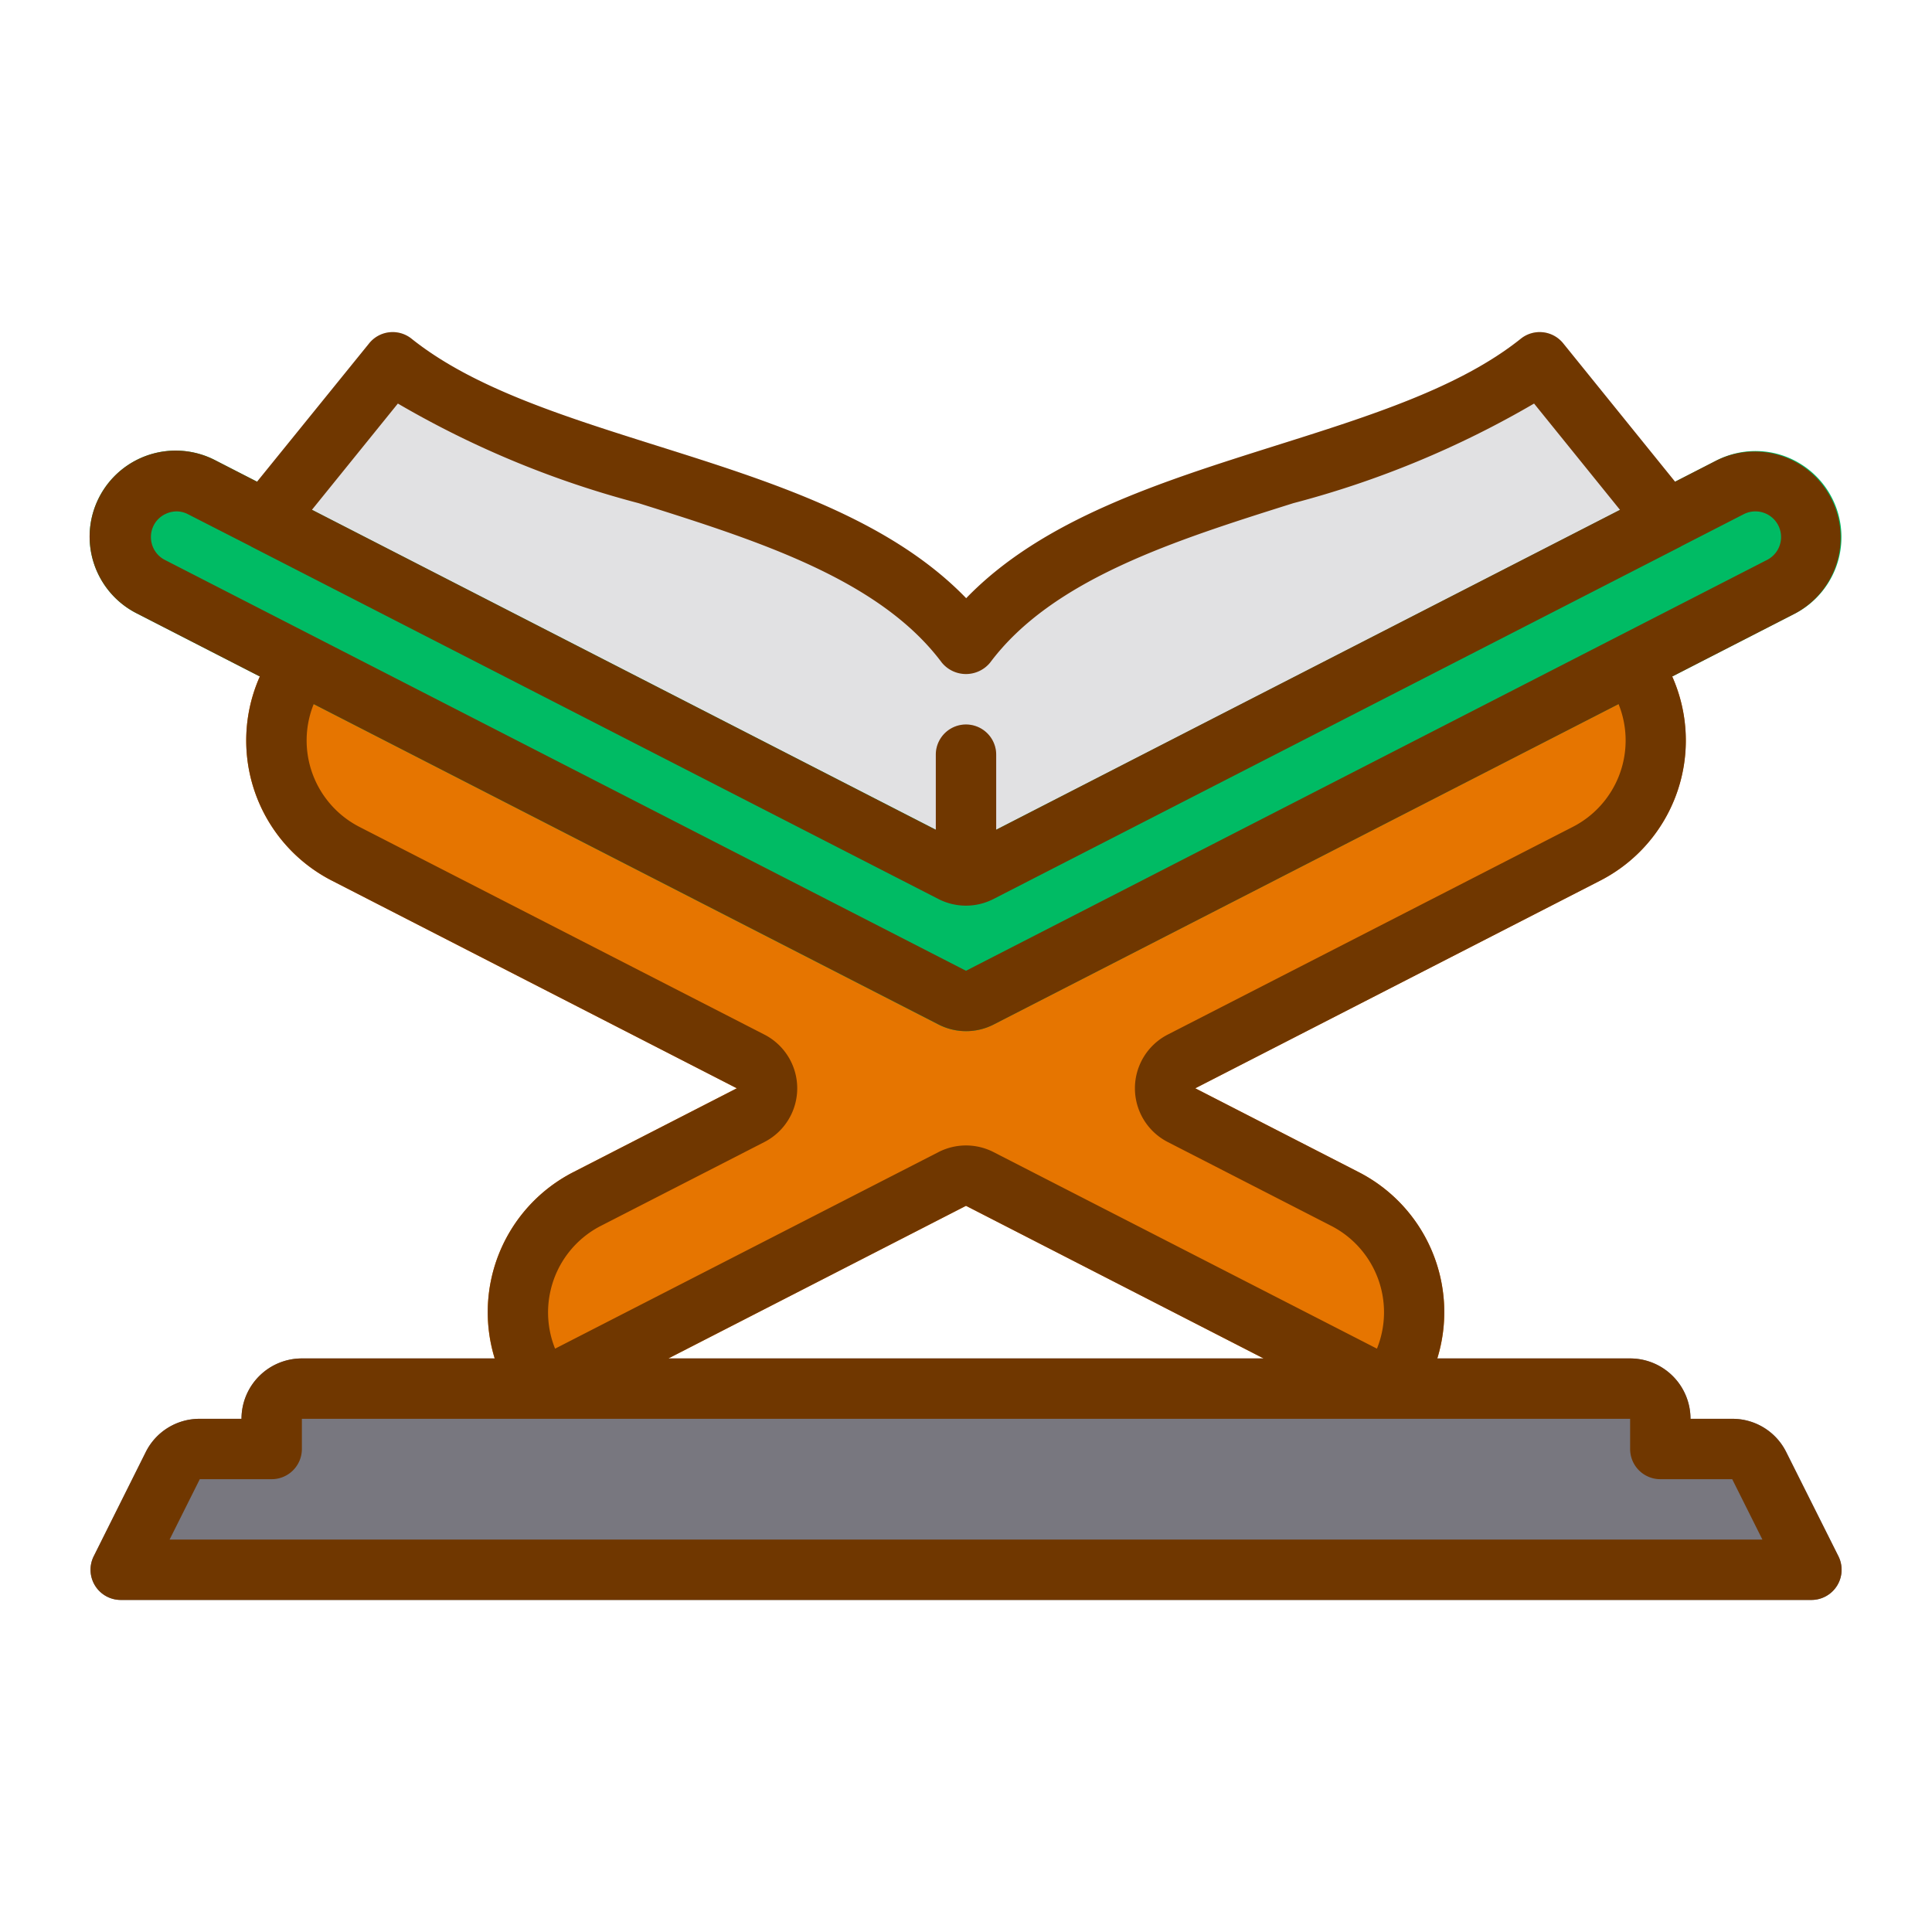 <!-- icon666.com - MILLIONS vector ICONS FREE --><svg xmlns="http://www.w3.org/2000/svg" viewBox="0 0 64 64"><title>05 Holy Qur&amp;apos;an</title><g id="_05_Holy_Qur_an" data-name="05 Holy Qur'an"><path d="M56,16.591l-4.22-5.22a1,1,0,0,0-1.4-.152c-2.028,1.623-4.992,2.557-8.13,3.546-3.8,1.2-7.71,2.429-10.245,5.052-2.535-2.623-6.448-3.856-10.245-5.052-3.138-.989-6.1-1.923-8.13-3.546a1,1,0,0,0-1.4.152L8,16.591a1,1,0,0,0,.321,1.518L31.081,29.778a2,2,0,0,0,1.835,0l22.76-11.671A1,1,0,0,0,56,16.591Z" style="fill:#e1e1e3"></path><path d="M32,30a1,1,0,0,1-1-1V25a1,1,0,0,1,2,0v4A1,1,0,0,1,32,30Z" style="fill:#c8c6cc"></path><path d="M54.8,21.4a1,1,0,0,0-1.256-.29L32,32.158,10.456,21.11A1,1,0,0,0,9.2,21.4a5.215,5.215,0,0,0,1.793,7.771l13.416,6.88-5.417,2.778A5.216,5.216,0,0,0,17.2,46.6a1,1,0,0,0,1.256.29L32,39.944,45.544,46.89A1,1,0,0,0,46.8,46.6a5.215,5.215,0,0,0-1.793-7.771l-5.416-2.778,13.416-6.88h0A5.216,5.216,0,0,0,54.8,21.4Z" style="fill:#e67500"></path><path d="M59.636,15.361a2.823,2.823,0,0,0-2.786-.1L32,28,7.15,15.257a2.85,2.85,0,1,0-2.6,5.072L31.087,33.938a2,2,0,0,0,1.825,0L59.451,20.329a2.85,2.85,0,0,0,.185-4.968Z" style="fill:#00bb64"></path><path d="M60.9,51.553l-1.724-3.447A1.987,1.987,0,0,0,57.382,47H56a2,2,0,0,0-2-2H10a2,2,0,0,0-2,2H6.618a1.988,1.988,0,0,0-1.789,1.1L3.105,51.553A1,1,0,0,0,4,53H60a1,1,0,0,0,.9-1.447Z" style="fill:#78777f"></path><path d="M59.171,48.106A1.987,1.987,0,0,0,57.382,47H56a2,2,0,0,0-2-2H47.611a5.207,5.207,0,0,0-2.6-6.171l-5.416-2.778,13.416-6.88h0a5.214,5.214,0,0,0,2.384-6.761l4.059-2.081a2.85,2.85,0,0,0-2.6-5.072l-1.365.7-3.708-4.586a1,1,0,0,0-1.4-.152c-2.028,1.623-4.992,2.557-8.13,3.546-3.8,1.2-7.71,2.429-10.245,5.052-2.535-2.623-6.448-3.856-10.245-5.052-3.138-.989-6.1-1.923-8.13-3.546a1,1,0,0,0-1.4.152L8.515,15.957l-1.365-.7a2.85,2.85,0,1,0-2.6,5.072L8.608,22.41a5.213,5.213,0,0,0,2.385,6.761l13.416,6.88-5.417,2.778A5.208,5.208,0,0,0,16.389,45H10a2,2,0,0,0-2,2H6.618a1.988,1.988,0,0,0-1.789,1.1L3.105,51.553A1,1,0,0,0,4,53H60a1,1,0,0,0,.9-1.447ZM13.18,13.368a31.766,31.766,0,0,0,7.974,3.3c3.922,1.236,7.977,2.514,10.045,5.282a1.035,1.035,0,0,0,1.6,0c2.068-2.768,6.123-4.046,10.045-5.282a31.766,31.766,0,0,0,7.974-3.3l2.846,3.521L39.793,24,33,27.486V25a1,1,0,0,0-2,0v2.487l-20.666-10.6ZM5,17.792a.838.838,0,0,1,.406-.725.885.885,0,0,1,.447-.127.833.833,0,0,1,.385.1L8.313,18.1l.011.009L31.081,29.778a2,2,0,0,0,1.835,0l22.76-11.671.011-.009,2.075-1.064a.85.85,0,0,1,.776,1.513L32,32.158,5.463,18.549A.848.848,0,0,1,5,17.792ZM18.239,42.747a3.212,3.212,0,0,1,1.666-2.139l5.417-2.777a2,2,0,0,0,0-3.559l-13.415-6.88a3.217,3.217,0,0,1-1.515-4.068l20.7,10.614a2,2,0,0,0,1.825,0l20.7-10.614A3.217,3.217,0,0,1,52.1,27.392l-13.417,6.88a2,2,0,0,0,0,3.559l5.415,2.777a3.217,3.217,0,0,1,1.515,4.068l-12.7-6.511a2,2,0,0,0-1.825,0l-12.7,6.511A3.215,3.215,0,0,1,18.239,42.747ZM32,39.944,41.859,45H22.141ZM5.618,51l1-2H9a1,1,0,0,0,1-1V47H54v1a1,1,0,0,0,1,1h2.382l1,2Z" style="fill:#703700"></path></g></svg>
